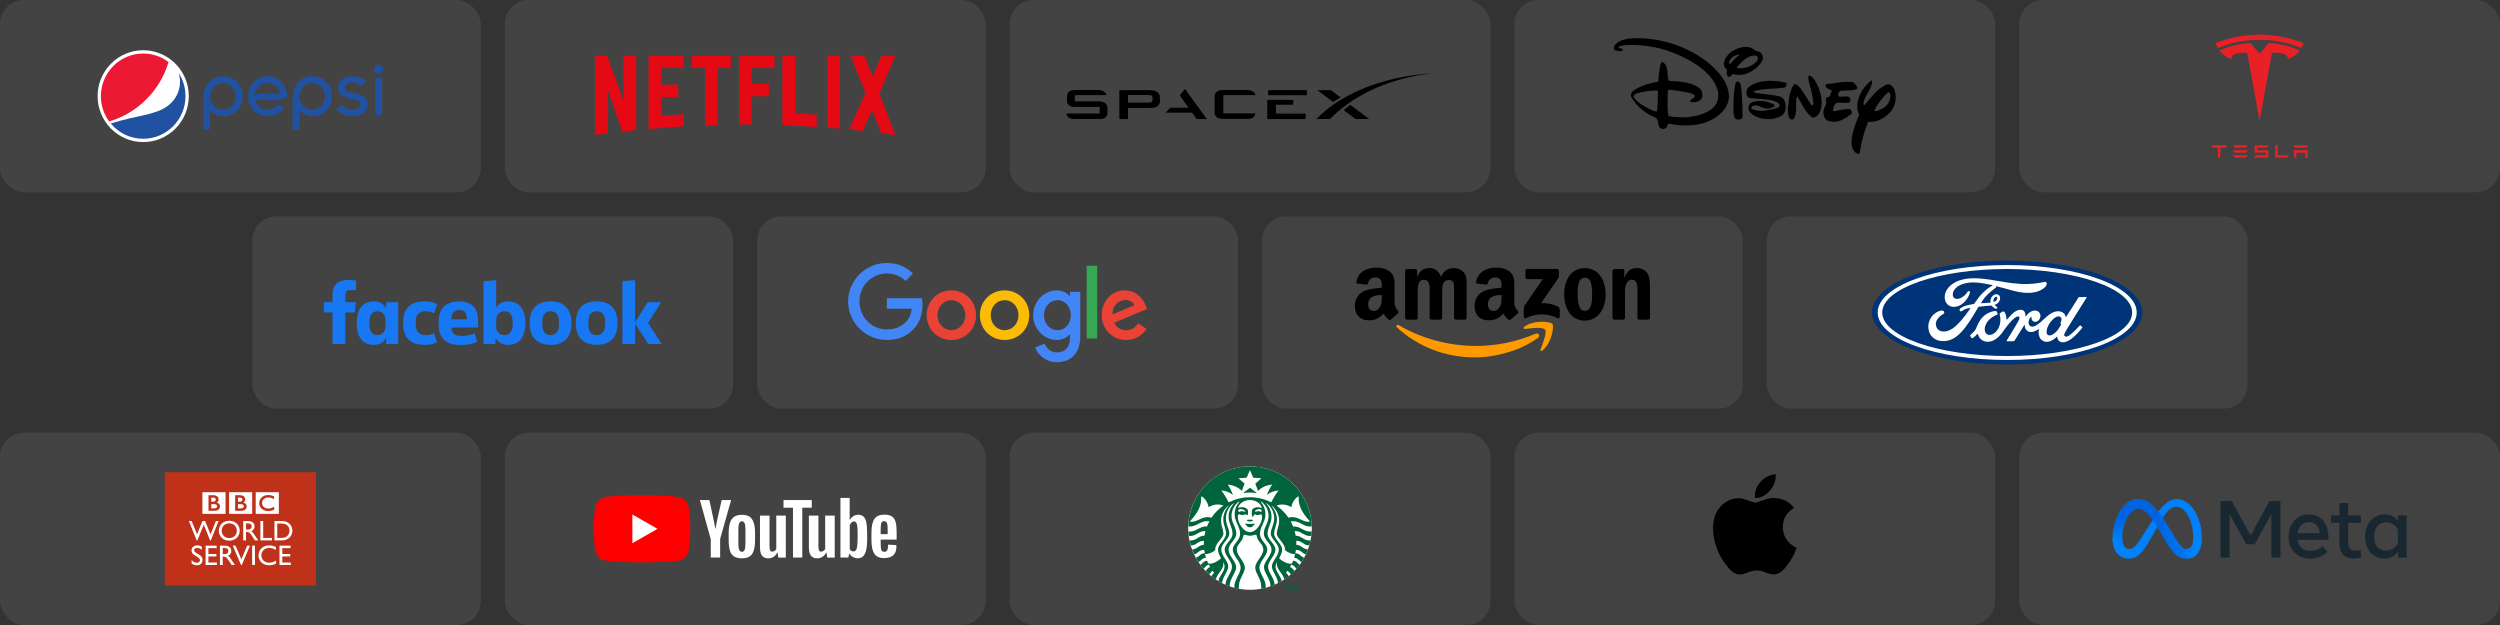 <svg width="1664" height="416" viewBox="0 0 1664 416" fill="none" xmlns="http://www.w3.org/2000/svg">
<rect x="0" y="0" width="1664" height="416" fill="#333333" stroke="none"/>
<rect width="320" height="128" rx="16" fill="white" fill-opacity="0.08"/>
<path d="M186.577 61.93C185.911 62.147 185.002 62.331 183.872 62.474C183.334 62.544 182.735 62.58 182.034 62.58C180.857 62.58 179.581 62.486 178.346 62.388L178.304 62.387C177.159 62.3 176.077 62.218 175.038 62.218C174.296 62.218 173.616 62.262 172.964 62.346C171.024 62.589 169.494 63.203 169.494 63.203L169.51 63.044C169.886 59.124 173.156 55.777 177.112 55.248C177.483 55.203 177.856 55.181 178.229 55.18C181.957 55.18 185.572 58.027 186.646 61.809L186.673 61.907L186.577 61.93ZM191.132 63.594L191.13 63.541C191.113 63.289 191.066 62.881 191.013 62.443C190.912 61.651 190.74 60.87 190.5 60.109C188.701 54.391 183.884 50.702 178.229 50.702C177.665 50.702 177.082 50.738 176.507 50.817C169.254 51.757 164.329 58.378 165.288 65.89C166.16 72.691 171.592 77.35 178.202 77.35C178.76 77.35 179.341 77.311 179.927 77.24C183.45 76.789 186.546 75.303 188.865 72.412C188.995 72.248 189.06 72.037 189.036 71.849C189.015 71.681 188.917 71.522 188.742 71.394C188.353 71.112 186.964 70.434 186.209 70.071C185.987 69.959 185.807 69.873 185.708 69.823C185.479 69.704 185.315 69.65 185.165 69.65C184.982 69.65 184.808 69.745 184.639 69.952C183.144 71.703 181.252 72.623 179.319 72.878C178.935 72.925 178.564 72.951 178.202 72.951C174.679 72.951 171.124 70.574 170.092 67.313L170.066 67.228L170.142 67.19C170.325 67.099 171.973 66.326 174.416 66.326C174.719 66.326 175.028 66.338 175.329 66.365C176.03 66.421 176.734 66.512 177.476 66.607C178.846 66.79 180.267 66.979 181.925 66.979C182.946 66.978 183.965 66.905 184.976 66.76C189.009 65.978 190.609 64.838 190.621 64.828C191.191 64.457 191.17 64.15 191.131 63.594M254.303 52.199C254.303 51.857 254.025 51.583 253.69 51.583H250.352C250.02 51.583 249.745 51.857 249.745 52.199V76.104C249.745 76.442 250.02 76.721 250.352 76.721H253.69C254.025 76.721 254.303 76.442 254.303 76.104V52.199ZM252.024 43.057C250.365 43.057 249.011 44.421 249.011 46.095C249.011 47.765 250.365 49.127 252.024 49.127C253.687 49.127 255.036 47.765 255.036 46.095C255.036 44.421 253.687 43.057 252.024 43.057ZM207.843 55.242C212.573 55.242 216.279 59.163 216.279 64.172C216.279 69.211 212.763 73.008 208.098 73.008C205.742 73.008 203.559 72.156 201.961 70.615C200.313 69.03 199.409 66.792 199.409 64.323C199.409 59.315 203.192 55.242 207.843 55.242ZM207.695 77.358C207.906 77.367 208.124 77.376 208.337 77.376C211.766 77.376 214.952 76.042 217.321 73.638C219.722 71.188 221.04 67.828 221.04 64.172C221.04 56.619 215.268 50.702 207.897 50.702C201.899 50.702 196.836 54.68 195.287 60.599C195.024 61.604 194.752 64.166 194.752 66.722V85.479C194.752 85.821 195.024 86.1 195.364 86.1H198.674C199.016 86.1 199.293 85.818 199.293 85.474L199.291 73.659L199.464 73.829C201.09 75.42 204.106 77.188 207.695 77.358ZM148.365 55.242C153.091 55.242 156.799 59.163 156.799 64.172C156.799 69.211 153.283 73.008 148.614 73.008C146.253 73.008 144.08 72.156 142.483 70.615C140.832 69.03 139.924 66.792 139.924 64.323C139.924 59.315 143.71 55.242 148.365 55.242ZM148.218 77.358C148.429 77.367 148.647 77.376 148.855 77.376C152.288 77.376 155.476 76.042 157.84 73.638C160.242 71.188 161.564 67.828 161.564 64.172C161.564 56.619 155.787 50.702 148.415 50.702C142.419 50.702 137.351 54.68 135.806 60.599C135.538 61.604 135.27 64.166 135.27 66.722V85.479C135.27 85.821 135.545 86.1 135.876 86.1H139.196C139.537 86.1 139.814 85.818 139.814 85.474L139.808 73.659L139.976 73.829C141.603 75.42 144.618 77.188 148.218 77.358ZM224.23 73.171C227.112 75.828 230.261 77.346 234.348 77.346H234.478C241.534 77.3 244.686 73.415 244.686 69.587C244.686 64.292 239.727 62.845 238.208 62.524C237.721 62.429 237.214 62.333 236.694 62.228C235.466 61.99 234.191 61.744 233.032 61.422C232.22 61.197 229.572 60.309 229.572 58.314C229.572 56.118 231.991 54.935 234.263 54.935C236.172 54.935 237.764 55.258 239.8 56.86C239.959 56.987 240.182 57.131 240.455 57.131C240.656 57.131 240.849 57.061 241.057 56.911C241.621 56.493 242.653 55.616 243.334 54.93C243.495 54.766 243.57 54.587 243.56 54.399C243.544 54.108 243.329 53.87 243.22 53.778C240.496 51.602 237.875 50.711 234.18 50.702H234.153C228.867 50.702 224.876 54.125 224.876 58.663C224.876 62.259 227.811 64.813 233.13 65.866L236.462 66.509C238.651 66.914 239.882 68.085 239.839 69.725C239.8 71.323 237.854 72.979 234.656 72.979C232.046 72.979 229.747 71.952 227.821 70.191L227.793 70.163C227.657 70.04 227.495 69.888 227.276 69.888C227.123 69.888 226.961 69.959 226.786 70.097C226.585 70.261 224.36 72.033 224.123 72.284C224.014 72.401 223.963 72.525 223.966 72.656C223.971 72.863 224.107 73.056 224.23 73.171Z" fill="#2151A1"/>
<path d="M116.764 85.614C104.918 97.55 85.703 97.549 73.858 85.614C62.006 73.676 62.006 54.321 73.858 42.387C85.706 30.452 104.918 30.452 116.762 42.388C128.614 54.321 128.614 73.675 116.764 85.614Z" fill="white"/>
<path d="M118.925 48.576C119.509 50.476 119.805 52.453 119.806 54.441C119.806 61.026 116.591 66.816 111.703 70.445C103.203 76.751 90.813 76.76 73.707 82.19C78.87 88.406 86.629 92.363 95.305 92.363C110.855 92.363 123.461 79.665 123.461 64C123.461 58.314 121.79 53.02 118.925 48.576Z" fill="#2151A1"/>
<path d="M112.191 41.306C107.487 37.744 101.642 35.637 95.307 35.637C79.757 35.637 67.152 48.338 67.152 64C67.152 70.305 69.194 76.128 72.648 80.837C91.584 75.282 106.536 60.318 112.191 41.306Z" fill="#EB1933"/>
<rect x="336" width="320" height="128" rx="16" fill="white" fill-opacity="0.08"/>
<g clip-path="url(#clip0_2220_3009)">
<path d="M585.293 62.231L595.992 89.949C592.839 89.508 589.688 88.956 586.479 88.459L580.452 73.144L574.259 87.195C571.219 86.698 568.234 86.532 565.194 86.146L576.061 61.902L566.205 37.053H575.327L580.844 50.936L586.758 37.053L595.99 37.053L585.293 62.231ZM559.001 37.053H550.724V85.1C553.427 85.266 556.241 85.375 559.001 85.705V37.053ZM543.572 84.549C536.028 84.053 528.482 83.614 520.769 83.446V37.053H529.214V75.623C534.057 75.732 538.899 76.117 543.572 76.337V84.549ZM511.758 55.843V64.107H500.216V82.896H491.884V37.053H515.533V45.317H500.218V55.843H511.76L511.758 55.843ZM477.693 45.317V83.337C474.877 83.337 472.007 83.337 469.246 83.446V45.317H460.519V37.053H486.475V45.317H477.693ZM451.398 64.546C447.683 64.546 443.29 64.546 440.137 64.714V77C445.092 76.669 450.046 76.284 455.057 76.118V84.053L431.692 85.873V37.053H455.056V45.317H440.136V56.448C443.403 56.448 448.414 56.282 451.398 56.282V64.548L451.398 64.546ZM404.605 59.918V88.791C401.567 89.122 398.863 89.508 395.992 89.949V37.053H404.045L415.023 67.084V37.053H423.47V86.532C420.486 87.029 417.445 87.195 414.236 87.634L404.605 59.918Z" fill="#E50914"/>
</g>
<rect x="672" width="320" height="128" rx="16" fill="white" fill-opacity="0.08"/>
<path d="M731.81 67.454H715.435V63.309H736.551C735.997 61.551 734.211 59.918 731.072 59.918H715.743C712.234 59.918 710.202 61.237 710.202 64.126V67.203C710.202 69.715 712.296 71.16 715.374 71.16H731.934V75.556H709.648C710.202 77.943 711.988 79.199 715.189 79.199H731.872C735.381 79.199 737.105 77.817 737.105 74.865V71.788C737.105 69.087 735.073 67.643 731.81 67.454ZM765.238 59.98H745.046V79.262H750.771V71.851H765.669C769.794 71.851 772.071 70.406 772.071 67.015V64.879C772.01 61.739 769.424 59.98 765.238 59.98ZM767.085 66.135C767.085 67.517 766.839 68.271 764.622 68.271H750.771L750.833 63.246H764.376C766.839 63.246 767.146 64 767.146 65.319V66.135H767.085ZM791.094 71.725H778.905L775.888 74.991H793.495L796.511 79.262H803.283L788.693 59.164L785.245 63.498L791.094 71.725ZM814.241 63.309H835.664C835.11 61.048 832.955 59.918 829.877 59.918H813.871C811.101 59.918 808.454 61.048 808.454 64.126V74.928C808.454 78.006 811.101 79.136 813.871 79.136H830.062C833.755 79.136 835.048 78.068 835.664 75.493H814.241V63.309ZM860.781 69.715V66.45L843.482 66.45V79.262H869.03V75.619H849.269V69.715L860.781 69.715ZM844.098 59.98H869.892V63.372H844.098V59.98ZM885.774 59.98H876.787L887.375 67.894C888.914 66.826 890.699 65.696 892.3 64.754L885.774 59.98ZM898.825 69.841C897.286 70.909 895.747 72.102 894.27 73.232L902.273 79.199H911.322L898.825 69.841Z" fill="black"/>
<path d="M954.35 48.738C905.102 51.627 882.324 73.107 877.215 78.194L876.168 79.199H885.279C909.903 54.014 945.301 49.555 954.35 48.738Z" fill="black"/>
<rect x="1008" width="320" height="128" rx="16" fill="#F9F9F9" fill-opacity="0.08"/>
<g clip-path="url(#clip1_2220_3009)">
<path d="M1168.58 33.812C1169.86 33.872 1171.08 34.356 1172.04 35.187C1173.36 36.425 1173.7 38.488 1173.08 40.139C1170.66 45.09 1164.9 48.396 1160.97 49.49C1158.62 50.04 1155.64 50.04 1153.5 49.215C1152.46 49.834 1151.58 51.833 1150.31 51.002C1148.48 49.578 1150.07 47.348 1149.01 45.766C1148.79 45.44 1148.24 45.416 1147.96 44.883C1146.51 41.72 1148.31 38.694 1150.31 36.288C1153.66 32.58 1163.25 28.448 1168.58 33.812ZM1157.44 36.287C1155.57 36.631 1153.46 37.439 1152.32 38.763C1151.18 40.086 1150.45 41.376 1151.14 42.751C1153.57 40.964 1154.74 38.488 1157.44 36.976C1157.44 36.7 1157.85 36.493 1157.44 36.287ZM1168.72 36.976C1163.95 36.562 1160.35 40.139 1156.96 43.576C1156.75 44.126 1155.5 44.745 1156.47 45.364C1161.04 45.776 1165.4 44.471 1168.72 41.444C1169.69 40.55 1170.38 39.382 1169.9 38.143C1169.69 37.663 1169.2 37.182 1168.72 36.976ZM1210.1 57.467C1212.32 62.831 1214.19 71.287 1210.1 76.445C1209 77.683 1207.06 78.823 1205.81 77.889C1201.24 74.245 1199.31 69.019 1196.47 64.342C1196.06 64.136 1196.06 64.687 1195.85 64.893C1194.81 69.637 1196.75 75.826 1193.5 79.539C1192.25 79.745 1191.09 79.108 1190.66 77.889C1189.07 73.007 1190.73 67.918 1191.14 63.036C1192.11 60.56 1192.53 57.673 1194.67 55.816C1198.13 57.191 1199.79 61.042 1201.8 63.862C1203.25 65.993 1204.43 68.4 1206.09 70.325C1207.54 69.706 1206.83 67.819 1206.78 66.68C1206.22 62.211 1204.98 58.085 1203.8 53.822C1203.74 52.722 1203.11 50.865 1204.29 50.178C1207.41 51.553 1208.72 54.785 1210.1 57.467ZM1189.2 55.816C1189.2 56.848 1188.37 58.137 1187.68 58.291C1181.04 59.323 1173.63 58.704 1167.4 60.766C1167.2 61.523 1168.1 61.66 1168.58 61.866C1173.91 62.691 1179.51 62.897 1184.71 64.204C1187.45 64.897 1188.44 68.125 1188.65 70.806C1188.78 72.92 1187.96 75.482 1185.88 76.926C1180.76 80.158 1172.94 80.02 1167.75 77.065C1165.77 75.959 1163.88 74.177 1163.74 71.977C1163.75 70.229 1164.5 68.853 1165.75 68.195C1170.73 66.2 1176.89 67.302 1181.18 69.845C1181.45 71.221 1179.95 71.146 1179.24 71.633C1174.46 74.384 1170.86 68.54 1166.44 70.669C1165.81 71.082 1165.36 72.233 1166.09 72.595C1171.56 75.002 1177.65 73.283 1183.04 71.77C1183.67 71.564 1184.43 70.945 1184.5 70.327C1184.29 68.126 1181.8 67.646 1180.21 67.027C1175.5 65.858 1170.31 65.858 1165.26 65.377C1164.29 65.171 1163.06 64.5 1162.77 63.727C1162.21 62.077 1162.21 59.808 1163.46 58.433C1169.9 52.794 1179.65 53.276 1187.82 54.788C1188.37 54.991 1188.99 55.197 1189.2 55.816ZM1158.96 58.429C1159.59 65.029 1159.93 71.151 1159.79 78.095C1159.65 78.988 1158.62 79.195 1157.93 79.539C1156.82 79.745 1155.39 79.511 1154.95 78.92C1153.36 76.374 1153.91 72.938 1153.77 69.844C1153.98 64.963 1153.91 59.667 1155.3 55.128C1155.56 54.469 1156.33 53.891 1156.96 54.302C1158.62 55.128 1158.89 56.779 1158.96 58.429ZM1235.85 57.467C1236.18 58.023 1236.53 58.881 1235.85 59.254C1232.73 60.629 1228.51 60.01 1224.91 60.423C1223.95 61.248 1223.18 62.622 1223.53 63.861C1223.88 64.067 1224.19 64.381 1224.57 64.341C1226.78 64.48 1230.1 63.31 1231.56 65.372C1231.91 65.986 1231.51 68.277 1230.52 68.329C1227.82 68.675 1223.38 67.992 1222.08 68.675C1220.42 69.775 1220.55 71.906 1219.93 73.626C1221.11 74.383 1222.34 73.609 1223.74 73.419C1226.3 73.007 1229.14 72.251 1231.69 72.801C1232.18 73.694 1232.87 74.658 1232.39 75.758C1228.02 79.196 1222.4 82.72 1216.4 80.227C1214.15 79.225 1213.15 75.826 1213.91 72.94C1214.39 70.877 1216.54 68.883 1215.23 66.682C1215.02 65.719 1215.57 64.895 1216.4 64.689C1218.69 64.689 1218.2 61.869 1219.38 60.562C1218.06 59.118 1214.74 59.187 1215.09 56.299C1216.68 55.474 1218.62 55.749 1220.42 55.474C1224.5 54.648 1229.07 54.167 1233.22 54.648C1234.05 54.813 1235.16 56.435 1235.85 57.467ZM1137.03 41.789C1143.41 46.975 1151.7 55.817 1150.66 65.993C1149.41 74.039 1140.83 80.09 1133.57 82.015C1126.51 84.078 1117.65 83.871 1110.45 82.222C1109.97 83.529 1109.48 85.109 1107.96 85.66C1106.99 86.004 1105.75 85.797 1104.98 85.179C1102.84 83.184 1104.57 79.333 1101.45 78.097C1095.36 75.552 1088.79 70.532 1085.68 64.344C1085.26 63.107 1085.75 61.869 1086.51 60.907C1091.28 57.125 1097.3 55.612 1103.32 54.443C1103.67 54.58 1103.53 54.099 1103.81 53.962C1104.15 49.836 1104.29 45.64 1105.61 41.927C1105.91 41.406 1106.64 41.24 1107.13 41.584C1110.94 44.471 1109.14 49.905 1110.8 53.823C1118.06 54.167 1125.33 54.511 1131.07 58.568C1133.01 60.15 1133.48 63.169 1132.87 64.895C1132.26 66.618 1130.24 67.852 1128.37 67.987C1127.13 67.987 1124.78 68.108 1124.91 67.163C1125.05 66.218 1129.15 64.671 1127.89 63.381C1126.08 61.526 1117.04 60.424 1111.43 59.736C1110.74 59.599 1110.1 59.805 1110.1 60.561C1109.97 65.787 1109.55 71.562 1110.45 76.584C1110.52 76.928 1110.93 77.341 1111.28 77.407C1121.18 78.99 1131.63 78.095 1139.38 72.457C1142.98 69.571 1144.15 65.511 1143.53 61.042C1140.42 48.596 1127.34 41.1 1116.61 36.287C1106.16 31.749 1094.6 29.411 1082.22 30.03C1080.24 30.174 1077.12 30.85 1077.1 31.544C1077.07 32.237 1080.64 32.019 1080.21 33.331C1079.78 34.642 1076.16 33.864 1075.09 33.537C1074.02 33.211 1074.12 31.68 1074.4 30.718C1077.1 25.973 1084.63 25.59 1088.03 25.424C1106.85 24.941 1125.05 32.064 1137.03 41.789ZM1103.12 60.217C1098.34 60.286 1093.29 60.767 1088.86 62.417C1087.96 62.761 1086.85 63.723 1087.54 64.893C1089.34 67.299 1091.92 69.275 1094.33 70.668C1096.74 72.06 1099.93 73.832 1102.84 74.245C1103.53 69.775 1103.53 65.374 1103.46 60.767C1103.18 60.63 1103.46 60.355 1103.12 60.217ZM1246.16 53.959C1245.95 59.941 1240.34 63.656 1240.34 69.637C1240.55 69.844 1240.69 70.119 1240.97 69.983C1245.47 65.1 1249.89 58.155 1256.47 56.093C1258.2 55.955 1259.77 57.451 1260.41 58.568C1262.7 63.107 1262.15 69.502 1258.96 73.627C1255.68 77.677 1249.96 81.741 1243.46 81.053C1240.76 87.654 1238.89 94.6 1237.85 101.82C1237.3 103.264 1235.99 101.957 1235.16 101.682C1229.55 97.282 1234.15 85.632 1234.53 84.145C1234.91 82.663 1236.41 79.166 1237.51 76.238C1234.88 71.563 1236.54 65.923 1238.69 61.591C1240.35 58.703 1242.63 55.815 1245.33 53.615C1245.67 53.616 1245.95 53.685 1246.16 53.959ZM1257.3 61.386C1256.47 61.248 1256.12 62.349 1255.43 62.556C1252.25 66.131 1249.07 69.707 1247.47 73.97C1249.62 74.245 1251.42 72.87 1253.29 72.114C1256.47 70.12 1258.48 66.821 1258.27 63.038C1258.13 62.417 1257.58 61.936 1257.3 61.386Z" fill="black"/>
</g>
<rect x="1344" width="320" height="128" rx="16" fill="#F9F9F9" fill-opacity="0.08"/>
<path d="M1526.83 99.963V104.943H1528.45V101.627H1534.36V104.943H1535.99V99.972L1526.83 99.963ZM1528.27 98.353H1534.52C1535.38 98.183 1536.03 97.431 1536.21 96.703H1526.58C1526.76 97.431 1527.41 98.183 1528.27 98.353ZM1521.91 104.946C1522.73 104.605 1523.17 104.014 1523.34 103.323H1516.05L1516.05 96.707L1514.42 96.711V104.946H1521.91ZM1502.28 98.331H1508.05C1508.91 98.082 1509.65 97.431 1509.82 96.709H1500.66V101.575H1508.16V103.283L1502.28 103.287C1501.35 103.54 1500.57 104.149 1500.18 104.952L1500.66 104.944H1509.77V99.957H1502.28V98.331ZM1488.04 98.346H1494.28C1495.15 98.176 1495.79 97.424 1495.98 96.695H1486.34C1486.52 97.424 1487.18 98.176 1488.04 98.346ZM1488.04 101.601H1494.28C1495.15 101.432 1495.79 100.68 1495.98 99.951H1486.34C1486.52 100.68 1487.18 101.432 1488.04 101.601ZM1488.04 104.945H1494.28C1495.15 104.775 1495.79 104.023 1495.98 103.294H1486.34C1486.52 104.023 1487.18 104.775 1488.04 104.945ZM1471.79 96.715C1471.98 97.435 1472.61 98.171 1473.48 98.355H1476.11L1476.25 98.407V104.927H1477.89V98.407L1478.04 98.355H1480.67C1481.55 98.132 1482.17 97.435 1482.35 96.715V96.699H1471.79V96.715Z" fill="#E82127"/>
<path d="M1504 80.425L1512.2 35.087C1520.02 35.087 1522.48 35.929 1522.84 39.369C1522.84 39.369 1528.08 37.447 1530.73 33.543C1520.41 28.842 1510.04 28.63 1510.04 28.63L1503.99 35.875L1504 35.874L1497.95 28.629C1497.95 28.629 1487.58 28.841 1477.26 33.542C1479.9 37.446 1485.15 39.368 1485.15 39.368C1485.51 35.928 1487.97 35.086 1495.73 35.08L1504 80.425Z" fill="#E82127"/>
<path d="M1504 26.537C1512.34 26.474 1521.89 27.806 1531.66 31.994C1532.97 29.682 1533.31 28.661 1533.31 28.661C1522.62 24.505 1512.61 23.083 1504 23.047C1495.38 23.083 1485.37 24.505 1474.69 28.661C1474.69 28.661 1475.16 29.919 1476.33 31.994C1486.1 27.806 1495.65 26.474 1504 26.537H1504Z" fill="#E82127"/>
<rect x="168" y="144" width="320" height="128" rx="16" fill="white" fill-opacity="0.08"/>
<path d="M229.819 228.987H221.346V207.967H215.574V201.123H221.346V196.253C221.346 190.482 223.898 186.344 232.348 186.344C234.135 186.344 236.941 186.702 236.941 186.702V193.057H233.994C230.991 193.057 229.819 193.966 229.819 196.479V201.123H236.829L236.204 207.967H229.819L229.819 228.987ZM249.259 200.576C249.136 200.576 249.009 200.581 248.883 200.584C241.027 200.584 237.432 206.465 237.432 214.814C237.432 225.331 242.095 229.54 248.945 229.54C252.863 229.54 255.438 227.898 257.003 224.835V228.99H265.062V201.126H257.003V205.411C255.725 202.654 253.079 200.609 249.259 200.576ZM251.308 207.16C254.608 207.16 256.589 209.451 256.589 213.347L256.596 217.326C256.596 219.952 254.96 223.025 251.308 223.025C245.694 223.025 245.844 216.991 245.844 214.982C245.844 208.222 248.835 207.16 251.308 207.16ZM268.316 215.059C268.316 211.673 268.154 200.594 282.657 200.594C288.48 200.594 290.911 202.437 290.911 202.437L288.957 208.468C288.957 208.468 286.529 207.137 283.365 207.137C279.313 207.137 276.727 209.475 276.727 213.589L276.732 216.538C276.732 220.49 279.227 223.129 283.373 223.129C286.256 223.129 288.912 221.785 288.912 221.785L290.861 227.691C290.861 227.691 288.638 229.545 282.698 229.545C268.888 229.545 268.317 219.605 268.317 215.059H268.316ZM338.162 200.584C346.018 200.584 349.669 206.465 349.669 214.814C349.669 225.331 345.007 229.54 338.157 229.54C334.238 229.54 331.341 227.899 329.776 224.835V228.99L321.819 228.987V187.191L330.267 186.458V205.034C331.487 201.784 335.494 200.584 338.162 200.584ZM335.793 207.16C332.493 207.16 330.267 209.451 330.267 213.347L330.26 217.326C330.255 219.952 331.801 223.025 335.793 223.025C341.408 223.025 341.258 216.991 341.258 214.982C341.258 208.222 338.267 207.16 335.793 207.16ZM305.57 200.607C296.659 200.607 291.954 205.442 291.954 214.034V215.631C291.954 226.783 298.561 229.655 306.437 229.655C314.092 229.655 317.558 227.524 317.558 227.524L315.977 221.849C315.977 221.849 311.901 223.575 307.45 223.575C302.836 223.575 300.852 222.404 300.343 217.991H318.233V213.439C318.233 204.118 312.953 200.607 305.569 200.607L305.57 200.607ZM305.784 206.289C308.869 206.289 310.868 208.172 310.758 212.537H300.359C300.539 207.943 302.694 206.289 305.784 206.289ZM366.516 200.569C357.365 200.569 352.547 205.701 352.547 214.898C352.547 227.516 360.852 229.548 366.531 229.548C374.845 229.548 380.376 225.093 380.376 215.012C380.376 204.52 374.157 200.569 366.516 200.569ZM366.401 207.183C370.424 207.183 372.019 210.18 372.019 213.592V216.525C372.019 220.657 369.788 223.048 366.385 223.048C363.203 223.048 360.967 220.812 360.967 216.525V213.592C360.967 209.019 363.628 207.183 366.401 207.183ZM397.207 200.569C388.057 200.569 383.239 205.701 383.239 214.898C383.239 227.516 391.543 229.548 397.223 229.548C405.537 229.548 411.068 225.093 411.068 215.012C411.068 204.52 404.849 200.569 397.207 200.569ZM397.092 207.183C401.116 207.183 402.71 210.18 402.71 213.592V216.525C402.71 220.657 400.479 223.048 397.077 223.048C393.895 223.048 391.659 220.812 391.659 216.525V213.592C391.659 209.019 394.32 207.183 397.092 207.183ZM414.261 228.987V187.191L422.734 186.458V214.472L431.14 201.123H440.089L431.319 214.949L440.426 228.987H431.453L422.734 215.356V228.987H414.261Z" fill="#1877F2"/>
<rect x="504" y="144" width="320" height="128" rx="16" fill="white" fill-opacity="0.08"/>
<g clip-path="url(#clip2_2220_3009)">
<path d="M649.658 209.783C649.658 219.287 642.285 226.289 633.237 226.289C624.189 226.289 616.816 219.287 616.816 209.783C616.816 200.213 624.189 193.277 633.237 193.277C642.285 193.277 649.658 200.213 649.658 209.783ZM642.47 209.783C642.47 203.845 638.197 199.782 633.237 199.782C628.278 199.782 624.005 203.845 624.005 209.783C624.005 215.662 628.278 219.785 633.237 219.785C638.197 219.785 642.47 215.655 642.47 209.783Z" fill="#EA4335"/>
<path d="M685.08 209.783C685.08 219.287 677.707 226.289 668.659 226.289C659.611 226.289 652.238 219.287 652.238 209.783C652.238 200.221 659.611 193.277 668.659 193.277C677.707 193.277 685.08 200.213 685.08 209.783ZM677.891 209.783C677.891 203.845 673.618 199.782 668.659 199.782C663.7 199.782 659.426 203.845 659.426 209.783C659.426 215.662 663.7 219.785 668.659 219.785C673.618 219.785 677.891 215.655 677.891 209.783Z" fill="#FBBC05"/>
<path d="M719.029 194.275V223.908C719.029 236.098 711.899 241.076 703.471 241.076C695.538 241.076 690.763 235.726 688.962 231.35L695.22 228.723C696.335 231.409 699.065 234.58 703.464 234.58C708.859 234.58 712.202 231.223 712.202 224.905V222.531H711.951C710.342 224.533 707.243 226.282 703.331 226.282C695.147 226.282 687.648 219.093 687.648 209.843C687.648 200.526 695.147 193.277 703.331 193.277C707.235 193.277 710.335 195.026 711.951 196.969H712.202V194.282H719.029V194.275ZM712.711 209.843C712.711 204.031 708.866 199.782 703.973 199.782C699.014 199.782 694.859 204.031 694.859 209.843C694.859 215.595 699.014 219.785 703.973 219.785C708.866 219.785 712.711 215.595 712.711 209.843Z" fill="#4285F4"/>
<path d="M730.288 176.906V225.278H723.277V176.906H730.288Z" fill="#34A853"/>
<path d="M757.603 215.216L763.183 218.966C761.382 221.653 757.043 226.282 749.544 226.282C740.245 226.282 733.301 219.033 733.301 209.776C733.301 199.96 740.304 193.27 748.74 193.27C757.234 193.27 761.389 200.086 762.747 203.77L763.493 205.645L741.611 214.784C743.286 218.096 745.891 219.785 749.544 219.785C753.205 219.785 755.744 217.969 757.603 215.216ZM740.43 209.277L755.057 203.152C754.253 201.091 751.832 199.655 748.983 199.655C745.33 199.655 740.245 202.907 740.43 209.277Z" fill="#EA4335"/>
<path d="M590.275 205.488V198.486H613.677C613.906 199.706 614.024 201.15 614.024 202.713C614.024 207.967 612.6 214.463 608.009 219.092C603.544 223.78 597.839 226.281 590.282 226.281C576.275 226.281 564.496 214.776 564.496 200.651C564.496 186.527 576.275 175.021 590.282 175.021C598.031 175.021 603.552 178.088 607.699 182.084L602.799 187.025C599.825 184.212 595.795 182.024 590.275 182.024C580.046 182.024 572.046 190.337 572.046 200.651C572.046 210.966 580.046 219.278 590.275 219.278C596.909 219.278 600.688 216.592 603.109 214.151C605.072 212.171 606.363 209.343 606.873 205.481L590.275 205.488Z" fill="#4285F4"/>
</g>
<rect x="840" y="144" width="320" height="128" rx="16" fill="#F9F9F9" fill-opacity="0.08"/>
<path fill-rule="evenodd" clip-rule="evenodd" d="M1023.65 224.85C1012.23 233.342 995.687 237.872 981.441 237.872C961.466 237.872 943.483 230.416 929.879 218.016C928.81 217.04 929.768 215.711 931.05 216.471C945.732 225.092 963.886 230.278 982.638 230.278C995.285 230.278 1009.2 227.637 1021.99 222.158C1023.92 221.329 1025.54 223.435 1023.65 224.85Z" fill="#FF9900"/>
<path fill-rule="evenodd" clip-rule="evenodd" d="M1028.39 219.368C1026.93 217.487 1018.74 218.479 1015.07 218.919C1013.95 219.058 1013.77 218.074 1014.78 217.366C1021.31 212.732 1032.01 214.07 1033.26 215.623C1034.51 217.185 1032.94 228.015 1026.81 233.184C1025.87 233.978 1024.97 233.555 1025.39 232.502C1026.76 229.033 1029.85 221.258 1028.39 219.368Z" fill="#FF9900"/>
<path fill-rule="evenodd" clip-rule="evenodd" d="M1015.33 184.653V180.148C1015.33 179.466 1015.84 179.009 1016.46 179.009H1036.44C1037.08 179.009 1037.6 179.475 1037.6 180.148V184.005C1037.59 184.653 1037.05 185.498 1036.09 186.836L1025.74 201.756C1029.58 201.662 1033.64 202.24 1037.13 204.224C1037.92 204.673 1038.13 205.329 1038.19 205.976V210.783C1038.19 211.439 1037.48 212.207 1036.72 211.81C1030.57 208.556 1022.41 208.203 1015.61 211.844C1014.92 212.224 1014.19 211.465 1014.19 210.809V206.244C1014.19 205.51 1014.2 204.259 1014.93 203.146L1026.92 185.783H1016.48C1015.84 185.783 1015.33 185.326 1015.33 184.653ZM942.432 212.759H936.353C935.771 212.716 935.309 212.276 935.267 211.715V180.226C935.267 179.596 935.788 179.095 936.438 179.095H942.107C942.697 179.121 943.168 179.579 943.21 180.148V184.265H943.322C944.801 180.286 947.58 178.431 951.325 178.431C955.13 178.431 957.508 180.286 959.218 184.265C960.688 180.286 964.032 178.431 967.615 178.431C970.163 178.431 972.95 179.493 974.652 181.874C976.576 184.523 976.183 188.372 976.183 191.746L976.174 211.62C976.174 212.25 975.652 212.759 975.003 212.759H968.931C968.324 212.716 967.837 212.224 967.837 211.62V194.931C967.837 193.602 967.957 190.288 967.666 189.028C967.213 186.914 965.853 186.318 964.092 186.318C962.621 186.318 961.082 187.311 960.457 188.899C959.833 190.486 959.893 193.144 959.893 194.931V211.62C959.893 212.25 959.372 212.759 958.722 212.759H952.651C952.035 212.716 951.556 212.224 951.556 211.62L951.548 194.931C951.548 191.418 952.12 186.249 947.802 186.249C943.433 186.249 943.604 191.289 943.604 194.931V211.62C943.604 212.25 943.082 212.759 942.432 212.759ZM1054.8 178.431C1063.82 178.431 1068.7 186.249 1068.7 196.19C1068.7 205.795 1063.31 213.415 1054.8 213.415C1045.94 213.415 1041.12 205.597 1041.12 195.854C1041.12 186.051 1046 178.431 1054.8 178.431ZM1054.85 184.86C1050.37 184.86 1050.09 191.021 1050.09 194.861C1050.09 198.71 1050.03 206.925 1054.8 206.925C1059.51 206.925 1059.73 200.298 1059.73 196.259C1059.73 193.602 1059.62 190.426 1058.83 187.906C1058.14 185.714 1056.78 184.86 1054.85 184.86ZM1080.4 212.759H1074.35C1073.74 212.716 1073.25 212.224 1073.25 211.62L1073.24 180.122C1073.3 179.544 1073.8 179.095 1074.42 179.095H1080.05C1080.58 179.121 1081.02 179.484 1081.14 179.976V184.791H1081.25C1082.95 180.485 1085.33 178.431 1089.53 178.431C1092.26 178.431 1094.92 179.423 1096.63 182.142C1098.22 184.661 1098.22 188.899 1098.22 191.945V211.766C1098.15 212.319 1097.65 212.759 1097.05 212.759H1090.95C1090.4 212.716 1089.94 212.302 1089.88 211.766V194.663C1089.88 191.22 1090.27 186.18 1086.07 186.18C1084.59 186.18 1083.23 187.181 1082.56 188.7C1081.7 190.624 1081.59 192.54 1081.59 194.663V211.62C1081.58 212.25 1081.05 212.759 1080.4 212.759ZM999.398 197.718C999.398 200.108 999.458 202.102 998.261 204.224C997.295 205.95 995.756 207.012 994.054 207.012C991.72 207.012 990.351 205.217 990.351 202.568C990.351 197.338 994.995 196.389 999.398 196.389V197.718ZM1005.53 212.673C1005.13 213.035 1004.55 213.061 1004.09 212.819C1002.07 211.128 1001.71 210.343 1000.6 208.729C997.269 212.164 994.901 213.19 990.582 213.19C985.46 213.19 981.484 210.006 981.484 203.629C981.484 198.65 984.152 195.258 987.966 193.602C991.267 192.134 995.875 191.876 999.399 191.47V190.676C999.399 189.218 999.51 187.492 998.654 186.232C997.919 185.102 996.499 184.635 995.243 184.635C992.925 184.635 990.865 185.835 990.36 188.32C990.257 188.873 989.855 189.416 989.3 189.442L983.408 188.804C982.912 188.691 982.356 188.286 982.502 187.518C983.853 180.304 990.317 178.129 996.098 178.129C999.057 178.129 1002.92 178.923 1005.26 181.184C1008.21 183.971 1007.93 187.69 1007.93 191.738V201.299C1007.93 204.173 1009.11 205.432 1010.22 206.986C1010.61 207.538 1010.69 208.203 1010.2 208.617C1008.96 209.661 1006.75 211.603 1005.54 212.69L1005.53 212.673M919.695 197.718C919.695 200.108 919.755 202.102 918.558 204.224C917.592 205.95 916.061 207.012 914.351 207.012C912.017 207.012 910.657 205.217 910.657 202.568C910.657 197.338 915.3 196.389 919.695 196.389V197.718ZM925.826 212.673C925.425 213.035 924.843 213.061 924.39 212.819C922.372 211.128 922.013 210.343 920.901 208.729C917.566 212.164 915.206 213.19 910.879 213.19C905.766 213.19 901.781 210.006 901.781 203.629C901.781 198.65 904.458 195.258 908.263 193.602C911.564 192.134 916.172 191.876 919.695 191.47V190.676C919.695 189.218 919.807 187.492 918.96 186.232C918.216 185.102 916.797 184.635 915.548 184.635C913.231 184.635 911.162 185.835 910.657 188.32C910.554 188.873 910.153 189.416 909.605 189.442L903.705 188.804C903.209 188.691 902.662 188.286 902.799 187.518C904.158 180.304 910.614 178.129 916.395 178.129C919.353 178.129 923.218 178.923 925.553 181.184C928.511 183.971 928.229 187.69 928.229 191.738V201.299C928.229 204.173 929.409 205.432 930.521 206.986C930.914 207.538 931 208.203 930.504 208.617C929.264 209.661 927.058 211.603 925.844 212.69L925.826 212.673Z" fill="black"/>
<rect x="1176" y="144" width="320" height="128" rx="16" fill="#F9F9F9" fill-opacity="0.08"/>
<path d="M1336 173.387C1286.07 173.387 1246.04 188.744 1246.04 207.999C1246.04 227.137 1286.4 242.613 1336 242.613C1385.61 242.613 1425.96 227.085 1425.96 207.999C1425.96 188.913 1385.61 173.387 1336 173.387Z" fill="#003478"/>
<path d="M1371.44 215.332C1371.46 215.491 1371.66 215.643 1371.86 215.714C1371.93 215.739 1371.97 215.789 1371.89 215.957C1371.33 217.189 1370.82 217.899 1370.11 218.97C1369.47 219.959 1368.74 220.731 1367.86 221.473C1366.53 222.601 1364.69 223.829 1363.16 223.004C1362.48 222.643 1362.19 221.67 1362.2 220.882C1362.23 218.667 1363.19 216.392 1364.97 214.157C1367.13 211.426 1369.52 210.009 1371.09 210.784C1372.71 211.578 1372.19 213.506 1371.47 215.019C1371.41 215.137 1371.41 215.236 1371.44 215.332ZM1388.85 198.071C1388.97 197.859 1388.85 197.705 1388.58 197.705C1387.23 197.705 1385.45 197.708 1384.04 197.708C1383.7 197.708 1383.53 197.749 1383.37 198.072C1382.85 199.096 1376.49 208.866 1375.31 210.764C1375.11 211.053 1374.87 211.012 1374.84 210.681C1374.72 209.554 1373.77 208.259 1372.28 207.639C1371.14 207.165 1370.03 207.079 1368.87 207.237C1366.78 207.525 1364.92 208.656 1363.28 209.932C1360.81 211.856 1358.69 214.35 1355.94 216.193C1354.44 217.196 1352.38 218.071 1351.01 216.765C1349.77 215.582 1349.91 212.954 1351.81 210.921C1352.01 210.708 1352.25 210.888 1352.21 211.077C1352.03 211.996 1352.25 212.91 1352.93 213.551C1353.76 214.315 1354.95 214.401 1355.97 213.892C1357.17 213.281 1357.88 212.103 1358.08 210.766C1358.4 208.692 1356.84 206.863 1354.9 206.716C1353.31 206.602 1351.8 207.167 1350.32 208.418C1349.58 209.049 1349.16 209.515 1348.52 210.45C1348.36 210.681 1348.12 210.704 1348.13 210.363C1348.2 207.708 1347.13 206.214 1344.99 206.165C1343.33 206.124 1341.56 207.049 1340.17 208.18C1338.66 209.43 1337.33 211.085 1335.91 212.641C1335.73 212.832 1335.58 212.823 1335.53 212.452C1335.49 210.692 1335.05 208.988 1334.26 207.778C1333.98 207.357 1333.39 207.149 1332.89 207.433C1332.66 207.561 1331.87 207.938 1331.28 208.418C1331 208.661 1330.88 209.014 1331.01 209.466C1331.78 212.094 1331.61 215.083 1330.57 217.608C1329.62 219.92 1327.76 222.005 1325.58 222.711C1324.14 223.178 1322.65 222.949 1321.73 221.643C1320.46 219.84 1320.97 216.704 1322.86 214.1C1324.53 211.807 1326.95 210.351 1329.35 209.413C1329.64 209.301 1329.7 209.114 1329.62 208.867C1329.49 208.461 1329.28 207.908 1329.19 207.655C1328.97 207.052 1328.35 206.954 1327.6 207.039C1325.85 207.247 1324.27 207.863 1322.71 208.719C1318.63 210.963 1316.58 215.305 1315.68 217.628C1315.25 218.744 1314.88 219.44 1314.4 220.057C1313.76 220.887 1312.95 221.643 1311.47 222.974C1311.34 223.097 1311.24 223.351 1311.35 223.588C1311.5 223.908 1312.27 225.022 1312.49 225.121C1312.73 225.242 1313.01 225.072 1313.12 224.991C1314.15 224.271 1315.39 223.132 1316 222.359C1316.21 222.094 1316.43 222.205 1316.54 222.607C1317.11 224.675 1318.58 226.363 1320.63 227.07C1324.37 228.365 1328.26 226.49 1331.19 223.226C1333.05 221.151 1333.72 219.816 1334.44 218.909C1335.65 217.371 1338.03 213.929 1340.88 211.72C1341.92 210.905 1343.15 210.283 1343.77 210.696C1344.27 211.027 1344.43 211.797 1343.63 213.288C1340.73 218.719 1336.47 225.1 1335.69 226.647C1335.54 226.916 1335.67 227.127 1335.94 227.127C1337.46 227.119 1338.96 227.123 1340.34 227.123C1340.57 227.115 1340.67 227.004 1340.79 226.838C1343.01 223.265 1345.11 219.865 1347.35 216.349C1347.47 216.142 1347.59 216.3 1347.6 216.39C1347.64 217.206 1347.84 218.322 1348.31 219.054C1349.16 220.409 1350.36 220.991 1351.69 221C1352.75 221.016 1353.29 220.847 1354.43 220.409C1355.36 220.054 1356.11 219.59 1356.69 219.169C1357.02 218.929 1357.08 219.33 1357.07 219.391C1356.56 222.227 1357.19 225.588 1359.94 226.982C1363.23 228.645 1366.84 226.307 1368.92 224.196C1369.12 223.993 1369.34 224.015 1369.36 224.453C1369.41 225.259 1369.76 226.215 1370.41 226.885C1372.15 228.678 1375.66 227.967 1379.19 225.166C1381.46 223.373 1383.83 220.839 1385.97 218.156C1386.05 218.051 1386.1 217.885 1385.95 217.715C1385.62 217.365 1385.15 216.965 1384.83 216.657C1384.68 216.528 1384.47 216.565 1384.34 216.661C1382.15 218.802 1380.17 221.244 1377.32 223.263C1376.36 223.952 1374.82 224.508 1374.13 223.551C1373.86 223.179 1373.89 222.666 1374.16 221.991C1374.99 219.862 1388.17 199.285 1388.85 198.071Z" fill="white"/>
<path d="M1326.86 200.553C1326.92 200.859 1327.03 200.918 1327.17 200.892C1327.84 200.755 1328.57 200.188 1329.01 199.532C1329.4 198.936 1329.59 198.077 1329.2 197.733C1328.84 197.423 1328.27 197.511 1327.85 197.895C1327.01 198.659 1326.75 199.744 1326.86 200.553ZM1293.28 227.049C1288.37 227.082 1284.04 223.969 1283.54 218.576C1283.26 215.588 1284.09 212.924 1285.74 210.73C1287.2 208.775 1289.67 207.151 1291.77 206.754C1292.45 206.626 1293.36 206.704 1293.74 207.17C1294.34 207.879 1294.17 208.658 1293.57 208.969C1291.97 209.806 1290.05 211.24 1289.1 213.197C1288.33 214.794 1288.17 216.719 1289.35 218.553C1291.32 221.609 1296.82 221.693 1301.94 216.819C1303.2 215.626 1304.34 214.48 1305.49 213.122C1307.74 210.48 1308.49 209.517 1311.48 205.257C1311.52 205.207 1311.53 205.143 1311.52 205.111C1311.49 205.054 1311.45 205.045 1311.36 205.037C1309.36 205.095 1307.62 205.705 1305.93 207.004C1305.44 207.369 1304.74 207.317 1304.43 206.837C1304.09 206.294 1304.33 205.586 1304.9 205.187C1307.62 203.243 1310.6 202.89 1313.64 202.364C1313.63 202.364 1313.85 202.372 1314.02 202.138C1315.27 200.495 1316.21 199.013 1317.54 197.351C1318.88 195.666 1320.61 194.118 1321.93 192.955C1323.78 191.326 1324.96 190.778 1326.17 190.106C1326.48 189.936 1326.13 189.733 1326.03 189.733C1319.31 188.438 1312.33 186.761 1305.66 189.295C1301.04 191.065 1299.01 194.824 1299.99 197.336C1300.68 199.118 1302.96 199.408 1305.1 198.334C1306.88 197.441 1308.52 196.002 1309.69 194.15C1310.34 193.121 1311.71 193.863 1310.97 195.65C1309.02 200.358 1305.29 204.092 1300.75 204.25C1296.88 204.379 1294.39 201.46 1294.39 197.86C1294.41 190.758 1302.11 186.08 1310.21 185.381C1319.96 184.554 1329.2 187.219 1338.88 188.424C1346.3 189.346 1353.41 189.365 1360.87 187.608C1361.75 187.411 1362.37 187.988 1362.31 188.902C1362.24 190.222 1361.24 191.494 1358.79 192.868C1355.99 194.44 1353.07 194.917 1350.02 194.943C1342.64 195.009 1335.77 192.054 1328.65 190.469C1328.66 190.788 1328.74 191.169 1328.48 191.37C1324.54 194.352 1320.98 197.38 1318.6 201.633C1318.52 201.732 1318.56 201.825 1318.7 201.815C1320.77 201.702 1322.63 201.647 1324.57 201.489C1324.9 201.456 1324.92 201.373 1324.89 201.121C1324.72 199.655 1325.13 197.983 1326.39 196.833C1327.68 195.65 1329.29 195.515 1330.35 196.367C1331.57 197.338 1331.46 199.083 1330.8 200.392C1330.12 201.72 1329 202.431 1327.93 202.775C1327.93 202.775 1327.71 202.825 1327.74 203.035C1327.78 203.37 1329.24 204.2 1329.37 204.421C1329.49 204.632 1329.42 204.958 1329.2 205.208C1329.05 205.39 1328.81 205.56 1328.5 205.554C1328.25 205.549 1328.1 205.46 1327.78 205.282C1327.12 204.918 1326.3 204.32 1325.76 203.614C1325.57 203.375 1325.48 203.37 1325.01 203.397C1322.92 203.521 1319.66 203.844 1317.45 204.127C1316.91 204.193 1316.83 204.298 1316.72 204.489C1313.2 210.452 1309.44 216.881 1305.3 221.186C1300.87 225.802 1297.19 227.017 1293.28 227.049Z" fill="white"/>
<path d="M1336 179.047C1290.06 179.047 1252.82 192.072 1252.82 208.011C1252.82 223.95 1290.06 236.977 1336 236.977C1381.93 236.977 1419.17 223.95 1419.17 208.011C1419.17 192.072 1381.93 179.047 1336 179.047ZM1336 239.601C1288.39 239.601 1249.79 225.458 1249.79 208.011C1249.79 190.561 1288.39 176.42 1336 176.42C1383.6 176.42 1422.19 190.561 1422.19 208.011C1422.19 225.458 1383.6 239.601 1336 239.601Z" fill="white"/>
<rect y="288" width="320" height="128" rx="16" fill="white" fill-opacity="0.08"/>
<path d="M109.699 389.671H210.303V314.33H109.699V389.671Z" fill="#C0311A"/>
<mask id="mask0_2220_3009" style="mask-type:luminance" maskUnits="userSpaceOnUse" x="109" y="314" width="102" height="76">
<path d="M109.699 389.67H210.303V314.329H109.699V389.67Z" fill="white"/>
</mask>
<g mask="url(#mask0_2220_3009)">
<path d="M170.205 327.602H185.6V342.008H170.205V327.602ZM179.905 329.607C179.837 329.596 179.769 329.585 179.697 329.573L179.613 329.562C179.495 329.546 179.376 329.533 179.257 329.52C179.173 329.513 179.091 329.508 179.012 329.502C178.864 329.494 178.72 329.49 178.583 329.49C178.518 329.49 178.483 329.491 178.42 329.493C178.305 329.494 178.193 329.5 178.078 329.505C178.016 329.509 177.953 329.516 177.891 329.52C177.801 329.529 177.71 329.539 177.62 329.551L177.547 329.561L177.463 329.572L177.362 329.587C177.317 329.596 177.273 329.603 177.228 329.611C177.168 329.622 177.108 329.634 177.049 329.647C176.703 329.719 176.363 329.819 176.034 329.947C175.877 330.006 175.723 330.073 175.573 330.148C175.452 330.205 175.333 330.267 175.218 330.335C175.111 330.395 175.005 330.46 174.903 330.528C174.844 330.566 174.787 330.605 174.73 330.645C174.683 330.68 174.635 330.715 174.59 330.749C174.492 330.825 174.398 330.901 174.308 330.979C174.227 331.05 174.148 331.123 174.071 331.199C174.006 331.262 173.943 331.328 173.882 331.395C173.82 331.464 173.759 331.534 173.7 331.606C173.638 331.684 173.574 331.765 173.513 331.847C173.469 331.91 173.427 331.972 173.385 332.037C173.355 332.078 173.327 332.123 173.298 332.168C173.135 332.435 172.997 332.715 172.883 333.005C172.734 333.391 172.631 333.793 172.577 334.203C172.559 334.338 172.546 334.475 172.538 334.611C172.525 334.8 172.523 334.99 172.532 335.179C172.538 335.262 172.545 335.346 172.555 335.427L172.56 335.485C172.573 335.582 172.588 335.678 172.606 335.773C172.615 335.81 172.621 335.846 172.629 335.883C172.647 335.962 172.664 336.039 172.686 336.117C172.713 336.214 172.741 336.312 172.773 336.407C172.814 336.525 172.856 336.638 172.901 336.75C172.977 336.925 173.058 337.095 173.145 337.254C173.198 337.348 173.25 337.44 173.306 337.526C173.349 337.596 173.393 337.664 173.439 337.73C173.499 337.816 173.563 337.898 173.623 337.978C173.687 338.061 173.756 338.141 173.821 338.215C173.903 338.31 173.986 338.395 174.066 338.474L174.109 338.516C174.175 338.579 174.247 338.648 174.329 338.717C174.387 338.764 174.443 338.814 174.507 338.864C174.565 338.91 174.628 338.958 174.692 339.005C174.77 339.06 174.852 339.115 174.939 339.172C175.03 339.231 175.128 339.29 175.231 339.345C175.448 339.467 175.674 339.574 175.905 339.667C175.996 339.704 176.092 339.738 176.192 339.772C176.289 339.805 176.389 339.836 176.494 339.867C176.67 339.917 176.856 339.961 177.052 339.999C177.21 340.03 177.374 340.055 177.544 340.076C177.712 340.095 177.884 340.111 178.065 340.12C178.155 340.125 178.243 340.127 178.334 340.13H178.459C178.783 340.13 179.083 340.119 179.361 340.095L179.414 340.091C179.525 340.081 179.631 340.07 179.735 340.056C179.893 340.038 180.046 340.014 180.188 339.988C180.28 339.973 180.367 339.954 180.453 339.936C180.584 339.908 180.712 339.878 180.831 339.846C180.921 339.823 181.006 339.798 181.088 339.772C181.187 339.743 181.283 339.712 181.374 339.681L181.461 339.651C181.504 339.635 181.563 339.613 181.634 339.586C181.727 339.55 181.839 339.507 181.967 339.453C182.042 339.421 182.125 339.384 182.209 339.345C182.285 339.312 182.362 339.273 182.442 339.234C182.476 339.218 182.508 339.202 182.543 339.185V337.221C182.522 337.236 182.497 337.25 182.474 337.264L182.337 337.346C182.207 337.425 182.075 337.501 181.941 337.574C181.579 337.771 181.203 337.94 180.814 338.08C180.384 338.234 179.987 338.332 179.638 338.392C179.598 338.399 179.557 338.406 179.516 338.411C179.421 338.427 179.328 338.439 179.24 338.448C179.113 338.462 178.986 338.471 178.859 338.475C178.789 338.479 178.72 338.481 178.65 338.481C178.508 338.481 178.364 338.477 178.218 338.467C178.046 338.453 177.872 338.435 177.694 338.407C177.408 338.358 177.12 338.286 176.841 338.184C176.801 338.17 176.757 338.153 176.72 338.138C176.69 338.127 176.663 338.116 176.637 338.105C176.591 338.085 176.544 338.066 176.499 338.045C176.401 338 176.306 337.95 176.213 337.897C176.167 337.87 176.121 337.844 176.075 337.815C176.027 337.785 175.979 337.755 175.935 337.723C175.876 337.682 175.82 337.642 175.763 337.599C175.71 337.555 175.656 337.511 175.608 337.472L175.543 337.413L175.511 337.383L175.492 337.366L175.468 337.341C175.379 337.254 175.298 337.165 175.224 337.077C175.182 337.027 175.144 336.977 175.106 336.927C175.07 336.879 175.036 336.829 175.004 336.782C174.932 336.67 174.866 336.555 174.806 336.436C174.777 336.378 174.749 336.319 174.725 336.26C174.683 336.161 174.646 336.061 174.617 335.966C174.592 335.892 174.572 335.82 174.555 335.749C174.5 335.544 174.475 335.356 174.46 335.197C174.456 335.135 174.451 335.078 174.449 335.027C174.443 334.947 174.443 334.879 174.443 334.825C174.443 334.788 174.443 334.748 174.444 334.701C174.45 334.588 174.458 334.445 174.484 334.284C174.498 334.185 174.517 334.08 174.542 333.969C174.562 333.896 174.582 333.821 174.606 333.744C174.628 333.675 174.653 333.605 174.68 333.532C174.699 333.482 174.719 333.435 174.742 333.386C174.77 333.319 174.802 333.254 174.837 333.185C174.862 333.135 174.892 333.085 174.921 333.033C174.987 332.922 175.058 332.81 175.144 332.7C175.173 332.66 175.204 332.621 175.238 332.582C175.278 332.531 175.322 332.48 175.37 332.431C175.392 332.406 175.416 332.381 175.441 332.356C175.801 331.996 176.209 331.727 176.631 331.536C176.696 331.506 176.763 331.479 176.83 331.454C176.896 331.426 176.962 331.404 177.031 331.38C177.102 331.356 177.178 331.334 177.251 331.313C177.32 331.294 177.39 331.277 177.46 331.26C177.528 331.245 177.6 331.231 177.669 331.217C177.744 331.204 177.821 331.192 177.896 331.182C177.973 331.172 178.05 331.164 178.123 331.158C178.267 331.146 178.409 331.14 178.548 331.14C178.592 331.14 178.637 331.139 178.684 331.14C178.786 331.143 178.887 331.146 178.984 331.153C179.054 331.157 179.118 331.161 179.183 331.168C179.309 331.179 179.428 331.193 179.54 331.213C179.644 331.227 179.741 331.245 179.834 331.262C179.976 331.291 180.106 331.323 180.221 331.352C180.297 331.372 180.367 331.393 180.429 331.411C180.526 331.439 180.608 331.464 180.671 331.486C180.781 331.525 180.841 331.546 180.841 331.546C180.938 331.581 181.033 331.618 181.127 331.655C181.253 331.705 181.372 331.761 181.487 331.812C181.583 331.854 181.674 331.899 181.759 331.942C181.829 331.975 181.895 332.009 181.957 332.041C182.065 332.097 182.156 332.147 182.232 332.187L182.432 332.296V330.367C182.432 330.367 182.312 330.318 182.103 330.238C182.01 330.205 181.901 330.163 181.777 330.12C181.707 330.095 181.636 330.07 181.559 330.042C181.497 330.022 181.434 330 181.368 329.979C181.294 329.955 181.217 329.93 181.138 329.907C181.082 329.89 181.023 329.872 180.963 329.855L180.911 329.84C180.854 329.824 180.795 329.808 180.736 329.792C180.664 329.773 180.593 329.755 180.52 329.737C180.474 329.725 180.429 329.714 180.38 329.703C180.304 329.686 180.227 329.668 180.148 329.653C180.069 329.636 179.986 329.622 179.905 329.607ZM158.375 335.546V338.378H160.224C160.224 338.378 160.26 338.376 160.321 338.375C160.384 338.373 160.472 338.369 160.577 338.359C160.779 338.341 161.043 338.305 161.299 338.219C161.532 338.141 161.758 338.025 161.929 337.852C161.996 337.787 162.052 337.718 162.096 337.649C162.241 337.421 162.278 337.19 162.283 337.059C162.29 337.003 162.289 336.97 162.289 336.97C162.289 336.97 162.29 336.945 162.289 336.9C162.286 336.807 162.274 336.715 162.251 336.625C162.216 336.492 162.152 336.335 162.035 336.193C162.013 336.167 161.989 336.14 161.965 336.114C161.913 336.062 161.856 336.014 161.797 335.97C161.697 335.896 161.581 335.832 161.455 335.779C161.289 335.707 161.104 335.654 160.9 335.616C160.795 335.597 160.684 335.58 160.57 335.569C160.502 335.563 160.43 335.558 160.357 335.555C160.294 335.551 160.227 335.548 160.161 335.548C159.506 335.548 158.375 335.546 158.375 335.546ZM158.375 331.243V333.926H159.271C159.271 333.926 159.33 333.926 159.408 333.925C159.471 333.921 159.544 333.918 159.61 333.915C159.795 333.901 160.049 333.876 160.303 333.805C160.353 333.791 160.403 333.776 160.453 333.758C160.653 333.688 160.844 333.585 160.992 333.438C161.111 333.323 161.189 333.193 161.24 333.069C161.303 332.914 161.327 332.768 161.336 332.665C161.343 332.571 161.343 332.511 161.343 332.511C161.343 332.511 161.344 332.467 161.341 332.397C161.336 332.281 161.312 332.09 161.218 331.908C161.169 331.813 161.105 331.728 161.029 331.654C160.928 331.555 160.806 331.48 160.675 331.423C160.423 331.311 160.134 331.267 159.89 331.251C159.787 331.244 159.69 331.243 159.607 331.243H158.375Z" fill="white"/>
<path d="M152.467 327.602H167.862V342.008H152.467V327.602ZM156.507 329.622V339.998H160.434C160.434 339.998 162.349 340.051 163.407 338.998C164.267 338.144 164.206 337.153 164.206 337.153C164.206 337.153 164.267 336.118 163.47 335.326C162.792 334.65 161.926 334.471 161.926 334.471C161.926 334.471 162.315 334.288 162.617 333.99C162.758 333.849 163.26 333.399 163.26 332.306C163.26 331.204 162.523 330.572 162.523 330.572C162.523 330.572 161.715 329.622 159.893 329.622H156.507ZM140.637 335.546V338.378H142.484C142.484 338.378 142.522 338.376 142.582 338.375C142.646 338.373 142.732 338.369 142.839 338.359C143.041 338.341 143.304 338.305 143.561 338.219C143.794 338.141 144.018 338.025 144.192 337.852C144.258 337.787 144.312 337.718 144.357 337.649C144.503 337.421 144.538 337.19 144.546 337.059C144.551 337.003 144.551 336.97 144.551 336.97V336.9C144.548 336.846 144.541 336.74 144.513 336.625C144.473 336.467 144.4 336.32 144.297 336.193C144.275 336.165 144.25 336.138 144.224 336.114C144.173 336.062 144.118 336.014 144.06 335.97C143.958 335.896 143.841 335.832 143.718 335.779C143.551 335.707 143.363 335.654 143.16 335.616C143.056 335.597 142.944 335.58 142.832 335.569C142.762 335.563 142.69 335.558 142.619 335.555C142.554 335.55 142.489 335.548 142.424 335.548C141.767 335.548 140.637 335.546 140.637 335.546ZM140.637 331.243V333.926H141.531C141.531 333.926 141.591 333.926 141.67 333.925C141.733 333.921 141.806 333.918 141.872 333.915C142.055 333.901 142.311 333.876 142.566 333.805C142.615 333.791 142.665 333.776 142.713 333.758C142.913 333.688 143.105 333.585 143.254 333.438C143.372 333.323 143.45 333.193 143.504 333.069C143.565 332.914 143.588 332.768 143.597 332.665C143.606 332.571 143.604 332.511 143.604 332.511C143.604 332.511 143.607 332.467 143.603 332.397C143.597 332.281 143.572 332.09 143.48 331.908C143.435 331.82 143.373 331.736 143.29 331.654C143.19 331.555 143.068 331.48 142.937 331.423C142.685 331.311 142.396 331.267 142.154 331.251C142.059 331.245 141.965 331.243 141.87 331.243H140.637Z" fill="white"/>
<path d="M134.729 327.602H150.124V342.008H134.729V327.602ZM138.767 329.622V339.998H142.694C142.694 339.998 144.61 340.051 145.667 338.998C146.528 338.144 146.466 337.152 146.466 337.152C146.466 337.152 146.528 336.118 145.732 335.326C145.052 334.65 144.184 334.47 144.184 334.47C144.184 334.47 144.577 334.288 144.878 333.989C145.018 333.849 145.52 333.398 145.52 332.306C145.52 331.204 144.783 330.571 144.783 330.571C144.783 330.571 143.975 329.622 142.153 329.622H138.767ZM140.244 359.809H139.882L135.623 349.258L131.325 359.809H130.963L125.715 346.799H127.579L131.154 355.687L134.748 346.799H136.516L140.13 355.687L143.667 346.799H145.512L140.244 359.809ZM152.589 358.163C155.498 358.163 157.647 356.065 157.647 353.246C157.647 350.411 155.498 348.331 152.589 348.331C149.698 348.331 147.549 350.411 147.549 353.246C147.549 356.065 149.698 358.163 152.589 358.163ZM152.589 346.629C156.867 346.629 159.567 349.654 159.567 353.246C159.567 356.727 156.943 359.865 152.551 359.865C148.31 359.865 145.629 356.745 145.629 353.246C145.629 349.673 148.386 346.629 152.589 346.629ZM163.751 352.434H164.95C166.946 352.434 167.516 351.413 167.498 350.335C167.479 349.125 166.755 348.387 164.95 348.387H163.751V352.434ZM165.159 346.799C167.783 346.799 169.419 348.179 169.419 350.411C169.419 351.904 168.638 353.021 167.25 353.569C168.429 354.344 169.151 355.535 170.141 357.143C170.692 358.031 171.016 358.466 171.91 359.695H169.684L167.972 357.048C166.262 354.401 165.482 354.098 164.531 354.098H163.751V359.695H161.888V346.799H165.159ZM175.18 358.031H181.037V359.695H173.316V346.798H175.18V358.031ZM184.535 358.031H187.502C191.723 358.031 192.693 354.836 192.693 353.247C192.693 350.657 191.039 348.463 187.406 348.463H184.535V358.031ZM182.671 346.798H187.711C192.504 346.798 194.613 350.202 194.613 353.247C194.613 356.556 192.009 359.695 187.73 359.695H182.671V346.798ZM134.301 366.012C133.198 364.972 132.134 364.669 131.259 364.669C130.06 364.669 129.205 365.292 129.205 366.201C129.205 368.678 134.814 368.641 134.814 372.743C134.814 374.767 133.275 376.242 131.182 376.242C129.776 376.242 128.635 375.863 127.55 375.05V372.706C128.502 373.916 129.699 374.578 130.973 374.578C132.418 374.578 133.084 373.67 133.084 372.952C133.084 370.286 127.474 369.983 127.474 366.447C127.474 364.347 129.033 363.005 131.41 363.005C132.399 363.005 133.388 363.307 134.301 363.912V366.012ZM144.208 364.839H138.713V368.735H144.017V370.398H138.713V374.407H144.379V376.072H136.848V363.175H144.208V364.839ZM148.259 368.81H149.457C151.453 368.81 152.024 367.789 152.004 366.712C151.986 365.501 151.263 364.763 149.457 364.763H148.259V368.81ZM149.666 363.175C152.29 363.175 153.925 364.555 153.925 366.787C153.925 368.28 153.146 369.397 151.758 369.945C152.937 370.721 153.659 371.911 154.648 373.519C155.199 374.407 155.523 374.843 156.416 376.071H154.191L152.48 373.424C150.769 370.777 149.989 370.474 149.038 370.474H148.259V376.071H146.396V363.175H149.666ZM160.889 376.185H160.507L154.898 363.175H156.761L160.66 372.233L164.539 363.175H166.384L160.889 376.185ZM169.692 376.071H167.829V363.174H169.692V376.071ZM183.612 366.05C182.015 365.123 180.646 364.707 179.143 364.707C176.177 364.707 173.972 366.805 173.972 369.642C173.972 372.536 176.101 374.539 179.219 374.539C180.684 374.539 182.282 374.029 183.745 373.084V375.108C182.471 375.77 181.083 376.241 179.049 376.241C174.18 376.241 172.051 372.517 172.051 369.812C172.051 365.88 175.036 363.005 179.163 363.005C180.493 363.005 181.843 363.326 183.612 364.063V366.05ZM193.386 364.839H187.891V368.735H193.196V370.398H187.891V374.407H193.557V376.072H186.027V363.175H193.386V364.839Z" fill="white"/>
</g>
<rect x="336" y="288" width="320" height="128" rx="16" fill="white" fill-opacity="0.08"/>
<path d="M458.11 336.671C457.369 333.941 455.199 331.789 452.448 331.054C447.421 329.689 427.312 329.689 427.312 329.689C427.312 329.689 407.204 329.689 402.176 331.002C399.478 331.737 397.255 333.941 396.514 336.671C395.191 341.658 395.191 351.999 395.191 351.999C395.191 351.999 395.191 362.393 396.514 367.327C397.255 370.057 399.425 372.209 402.176 372.944C407.257 374.309 427.312 374.309 427.312 374.309C427.312 374.309 447.421 374.309 452.448 372.997C455.199 372.262 457.369 370.109 458.11 367.38C459.433 362.393 459.433 352.052 459.433 352.052C459.433 352.052 459.486 341.658 458.11 336.671Z" fill="#FF0000"/>
<path d="M420.91 342.445V361.553L437.632 351.999L420.91 342.445Z" fill="white"/>
<path d="M488.489 370.32C487.219 369.48 486.319 368.168 485.79 366.331C485.261 364.546 484.996 362.131 484.996 359.192V355.15C484.996 352.158 485.314 349.743 485.896 347.906C486.531 346.068 487.483 344.756 488.753 343.916C490.076 343.076 491.769 342.656 493.886 342.656C495.95 342.656 497.643 343.076 498.913 343.916C500.183 344.756 501.083 346.121 501.665 347.906C502.247 349.69 502.565 352.105 502.565 355.15V359.192C502.565 362.184 502.3 364.546 501.718 366.383C501.136 368.168 500.236 369.533 498.966 370.373C497.696 371.213 495.95 371.633 493.78 371.633C491.558 371.58 489.759 371.16 488.489 370.32ZM495.632 365.911C496.003 365.018 496.162 363.496 496.162 361.449V352.735C496.162 350.74 496.003 349.27 495.632 348.326C495.262 347.381 494.68 346.961 493.78 346.961C492.934 346.961 492.299 347.433 491.981 348.326C491.611 349.27 491.452 350.74 491.452 352.735V361.449C491.452 363.496 491.611 365.018 491.981 365.911C492.299 366.803 492.934 367.276 493.833 367.276C494.68 367.276 495.262 366.856 495.632 365.911Z" fill="white"/>
<path d="M586.174 359.244V360.661C586.174 362.446 586.226 363.811 586.332 364.703C586.438 365.595 586.65 366.278 587.02 366.645C587.338 367.065 587.867 367.275 588.608 367.275C589.56 367.275 590.195 366.908 590.566 366.173C590.936 365.438 591.095 364.231 591.148 362.498L596.598 362.813C596.651 363.076 596.651 363.391 596.651 363.811C596.651 366.383 595.963 368.325 594.534 369.585C593.106 370.845 591.095 371.475 588.502 371.475C585.38 371.475 583.21 370.477 581.94 368.535C580.67 366.593 580.035 363.601 580.035 359.506V354.624C580.035 350.425 580.67 347.38 581.993 345.438C583.316 343.496 585.539 342.551 588.661 342.551C590.83 342.551 592.524 342.971 593.688 343.758C594.852 344.546 595.646 345.805 596.122 347.433C596.598 349.112 596.81 351.422 596.81 354.362V359.139H586.174V359.244ZM586.967 347.485C586.65 347.905 586.438 348.535 586.332 349.427C586.226 350.32 586.174 351.685 586.174 353.522V355.517H590.83V353.522C590.83 351.737 590.777 350.372 590.672 349.427C590.566 348.483 590.301 347.853 589.984 347.485C589.666 347.118 589.137 346.908 588.502 346.908C587.761 346.855 587.285 347.065 586.967 347.485Z" fill="white"/>
<path d="M473.037 358.719L465.84 332.84H472.137L474.677 344.546C475.312 347.433 475.788 349.9 476.106 351.947H476.265C476.476 350.478 476.952 348.063 477.693 344.598L480.339 332.84H486.636L479.334 358.719V371.108H473.089V358.719H473.037Z" fill="white"/>
<path d="M523.042 343.18V371.159H518.068L517.538 367.747H517.38C516.057 370.319 513.993 371.631 511.294 371.631C509.442 371.631 508.066 371.001 507.167 369.794C506.267 368.587 505.844 366.697 505.844 364.072V343.18H512.194V363.705C512.194 364.964 512.353 365.857 512.617 366.382C512.882 366.907 513.358 367.169 513.993 367.169C514.522 367.169 515.051 367.012 515.58 366.644C516.11 366.329 516.48 365.909 516.692 365.384V343.18H523.042Z" fill="white"/>
<path d="M555.589 343.18V371.159H550.614L550.085 367.747H549.927C548.604 370.319 546.54 371.631 543.841 371.631C541.989 371.631 540.613 371.001 539.714 369.794C538.814 368.587 538.391 366.697 538.391 364.072V343.18H544.741V363.705C544.741 364.964 544.899 365.857 545.164 366.382C545.429 366.907 545.905 367.169 546.54 367.169C547.069 367.169 547.598 367.012 548.127 366.644C548.657 366.329 549.027 365.909 549.239 365.384V343.18H555.589Z" fill="white"/>
<path d="M540.293 337.932H533.996V371.108H527.805L527.805 337.932H521.508V332.84H540.293V337.932Z" fill="white"/>
<path d="M576.597 347.642C576.226 345.858 575.591 344.598 574.744 343.81C573.898 343.023 572.681 342.603 571.199 342.603C570.035 342.603 568.924 342.918 567.918 343.6C566.913 344.23 566.119 345.123 565.59 346.173H565.537V331.422H559.398V371.107H564.637L565.272 368.482H565.431C565.907 369.427 566.648 370.162 567.654 370.739C568.659 371.264 569.717 371.579 570.934 371.579C573.104 371.579 574.639 370.582 575.644 368.64C576.649 366.697 577.179 363.6 577.179 359.453V355.044C577.126 351.842 576.967 349.375 576.597 347.642ZM570.776 359.033C570.776 361.081 570.67 362.655 570.511 363.81C570.352 364.965 570.035 365.805 569.664 366.278C569.241 366.75 568.712 367.012 568.077 367.012C567.548 367.012 567.071 366.907 566.648 366.645C566.225 366.383 565.854 366.015 565.59 365.543V349.69C565.801 348.955 566.172 348.325 566.701 347.8C567.23 347.327 567.812 347.065 568.394 347.065C569.029 347.065 569.559 347.327 569.876 347.8C570.246 348.325 570.458 349.165 570.617 350.32C570.776 351.527 570.829 353.207 570.829 355.359V359.033H570.776Z" fill="white"/>
<rect x="672" y="288" width="320" height="128" rx="16" fill="white" fill-opacity="0.08"/>
<path d="M873.129 351.499C873.129 374.188 854.693 392.553 831.994 392.553C809.261 392.553 790.859 374.153 790.859 351.499C790.859 328.811 809.296 310.445 831.994 310.445C854.693 310.445 873.129 328.811 873.129 351.499Z" fill="white"/>
<path d="M836.12 328.188C835.773 328.119 834.04 327.842 831.996 327.842C829.951 327.842 828.218 328.119 827.872 328.188C827.664 328.223 827.595 328.015 827.733 327.911C827.872 327.808 831.996 324.66 831.996 324.66C831.996 324.66 836.12 327.808 836.258 327.911C836.397 328.015 836.328 328.223 836.12 328.188ZM828.981 348.525C828.981 348.525 828.773 348.594 828.704 348.802C829.57 349.459 830.159 350.981 831.961 350.981C833.763 350.981 834.352 349.459 835.219 348.802C835.149 348.594 834.941 348.525 834.941 348.525C834.941 348.525 833.798 348.802 831.961 348.802C830.124 348.802 828.981 348.525 828.981 348.525ZM831.961 346C831.476 346 831.337 345.827 831.025 345.827C830.714 345.827 830.055 346.104 829.917 346.311C829.917 346.415 829.986 346.519 830.055 346.623C830.783 346.726 831.129 347.141 831.961 347.141C832.793 347.141 833.139 346.726 833.867 346.623C833.971 346.519 834.006 346.415 834.006 346.311C833.867 346.069 833.243 345.827 832.897 345.827C832.585 345.793 832.481 346 831.961 346ZM873.061 353.747C872.992 354.716 872.923 355.719 872.819 356.653C868.175 357.414 866.512 353.298 861.729 353.471C862.007 354.474 862.249 355.511 862.423 356.549C866.373 356.549 867.933 360.215 872.334 359.662C872.091 360.769 871.814 361.875 871.502 362.982C868.037 363.328 866.824 359.904 862.804 359.973C862.838 360.561 862.838 361.114 862.838 361.702C862.838 362.014 862.838 362.359 862.804 362.671C866.234 362.636 867.343 365.784 870.601 365.645C870.185 366.752 869.735 367.824 869.249 368.896C866.893 368.758 866.096 365.784 862.561 366.026C862.457 366.787 862.319 367.547 862.145 368.308C865.23 368.101 865.888 370.937 868.106 371.144C867.551 372.182 866.928 373.185 866.304 374.153C864.987 373.462 863.843 371.352 861.383 371.214C861.625 370.418 861.868 369.623 862.041 368.827C859.823 368.827 857.328 367.962 855.214 366.06C855.907 362.152 849.843 358.209 849.843 355.338C849.843 352.26 851.402 350.531 851.402 346.346C851.402 343.233 849.878 339.878 847.625 337.596C847.175 337.146 846.724 336.8 846.204 336.454C848.283 339.048 849.912 342.092 849.912 345.654C849.912 349.597 848.076 351.672 848.076 355.304C848.076 358.935 853.412 362.083 853.412 365.818C853.412 367.305 852.927 368.723 851.402 371.559C853.794 373.946 856.912 375.226 858.922 375.226C859.581 375.226 859.927 375.018 860.17 374.534C860.378 374.084 860.551 373.635 860.724 373.185C862.873 373.254 863.878 375.226 865.056 376.021C864.398 376.886 863.705 377.75 862.977 378.581C862.18 377.681 861.106 376.194 859.512 375.779C859.234 376.332 858.922 376.851 858.611 377.405C859.962 377.785 860.898 379.134 861.625 380.033C860.863 380.829 860.031 381.59 859.2 382.35C858.68 381.555 857.848 380.517 856.947 379.929L855.907 381.278C856.704 381.797 857.363 382.765 857.813 383.526C856.843 384.322 855.838 385.048 854.799 385.74C854.279 381.555 848.595 378.719 850.12 373.877C849.6 374.741 849.011 375.814 849.011 377.093C849.011 380.587 852.754 383.388 853.031 386.847C852.269 387.296 851.472 387.746 850.64 388.161C850.501 384.322 846.551 380.137 846.551 377.024C846.551 373.531 851.16 370.003 851.16 365.853C851.16 361.702 845.858 358.832 845.858 355.2C845.858 351.569 848.11 349.493 848.11 344.824C848.11 341.4 846.481 337.976 843.986 335.763C843.536 335.382 843.12 335.071 842.565 334.794C844.922 337.63 846.308 340.19 846.308 344.098C846.308 348.49 843.709 350.911 843.709 355.2C843.709 359.489 848.907 361.875 848.907 365.853C848.907 369.83 844.056 373.22 844.056 377.335C844.056 381.071 848.318 384.806 848.387 389.233C847.452 389.648 846.516 390.029 845.546 390.34C846.1 385.878 841.283 381.244 841.283 377.578C841.283 373.6 846.308 370.141 846.308 365.853C846.308 361.564 841.214 359.558 841.214 355.131C841.214 350.704 844.367 348.248 844.367 343.372C844.367 339.567 842.496 336.143 839.724 334.033C839.654 333.999 839.62 333.929 839.551 333.895C839.308 333.687 839.065 333.929 839.273 334.172C841.214 336.593 842.254 339.048 842.254 342.68C842.254 347.141 838.649 350.773 838.649 355.096C838.649 360.215 843.501 361.668 843.501 365.853C843.501 370.038 838.303 373.393 838.303 377.854C838.303 381.97 843.224 386.57 842.358 391.308C841.387 391.55 840.382 391.793 839.377 391.965C840.313 386.051 835.496 381.762 835.496 377.889C835.496 373.704 840.867 369.934 840.867 365.853C840.867 361.979 837.021 360.734 836.501 356.757C836.432 356.203 835.981 355.823 835.392 355.926C834.595 356.065 833.59 356.584 832.03 356.584C830.436 356.584 829.466 356.065 828.669 355.926C828.08 355.823 827.629 356.238 827.56 356.757C827.04 360.734 823.194 361.979 823.194 365.853C823.194 369.969 828.565 373.704 828.565 377.889C828.565 381.762 823.748 386.017 824.684 391.965C823.679 391.793 822.674 391.55 821.703 391.308C820.872 386.535 825.758 381.97 825.758 377.854C825.758 373.393 820.56 370.038 820.56 365.853C820.56 361.668 825.411 360.215 825.411 355.096C825.411 350.773 821.807 347.141 821.807 342.68C821.807 339.048 822.847 336.593 824.788 334.172C824.961 333.929 824.753 333.722 824.51 333.895C824.441 333.929 824.406 333.999 824.337 334.033C821.599 336.143 819.693 339.567 819.693 343.372C819.693 348.248 822.847 350.704 822.847 355.131C822.847 359.558 817.753 361.564 817.753 365.853C817.753 370.141 822.778 373.6 822.778 377.578C822.778 381.244 817.961 385.844 818.515 390.34C817.545 389.994 816.609 389.648 815.674 389.233C815.743 384.806 820.005 381.071 820.005 377.335C820.005 373.22 815.154 369.865 815.154 365.853C815.154 361.841 820.352 359.489 820.352 355.2C820.352 350.911 817.753 348.49 817.753 344.098C817.753 340.19 819.139 337.63 821.495 334.794C820.976 335.071 820.525 335.382 820.075 335.763C817.58 337.976 815.951 341.435 815.951 344.824C815.951 349.493 818.203 351.569 818.203 355.2C818.203 358.832 812.901 361.702 812.901 365.853C812.901 370.003 817.51 373.496 817.51 377.024C817.51 380.171 813.56 384.356 813.421 388.161C812.624 387.746 811.827 387.331 811.03 386.847C811.342 383.353 815.084 380.587 815.084 377.093C815.084 375.814 814.495 374.741 813.975 373.877C815.5 378.719 809.817 381.59 809.297 385.74C808.257 385.048 807.252 384.322 806.282 383.526C806.733 382.765 807.426 381.797 808.188 381.278C807.842 380.829 807.46 380.414 807.149 379.929C806.213 380.483 805.416 381.52 804.896 382.35C804.064 381.624 803.233 380.829 802.47 380.033C803.198 379.134 804.134 377.75 805.485 377.405C805.173 376.886 804.861 376.332 804.584 375.779C802.99 376.194 801.916 377.681 801.119 378.581C800.391 377.75 799.698 376.92 799.039 376.021C800.252 375.226 801.223 373.289 803.406 373.185C803.579 373.635 803.787 374.084 803.96 374.534C804.203 375.053 804.549 375.226 805.208 375.226C807.218 375.226 810.337 373.911 812.728 371.559C811.168 368.723 810.718 367.305 810.718 365.818C810.718 362.083 816.055 358.935 816.055 355.304C816.055 351.672 814.218 349.597 814.218 345.654C814.218 342.092 815.812 339.048 817.926 336.454C817.406 336.766 816.956 337.146 816.505 337.596C814.218 339.878 812.728 343.268 812.728 346.346C812.728 350.531 814.287 352.226 814.287 355.338C814.287 358.209 808.223 362.152 808.916 366.06C806.802 367.997 804.272 368.827 802.054 368.827C802.262 369.623 802.47 370.418 802.713 371.214C800.218 371.352 799.074 373.462 797.792 374.153C797.133 373.185 796.544 372.182 795.99 371.144C798.208 370.902 798.866 368.066 801.95 368.308C801.777 367.547 801.638 366.787 801.534 366.026C797.965 365.784 797.168 368.793 794.846 368.896C794.361 367.824 793.91 366.752 793.495 365.645C796.752 365.784 797.861 362.636 801.257 362.671V361.702C801.257 361.114 801.292 360.561 801.292 359.973C797.272 359.869 796.059 363.328 792.594 362.982C792.282 361.91 792.004 360.803 791.762 359.662C796.128 360.215 797.722 356.514 801.673 356.549C801.846 355.511 802.089 354.474 802.366 353.471C797.584 353.263 795.92 357.414 791.277 356.653C791.138 355.684 791.069 354.716 790.999 353.747C796.406 354.335 798.45 349.908 803.371 350.462C803.822 349.286 804.376 348.144 805 347.038C798.831 345.966 796.717 351.119 790.965 350.323C791.45 328.188 809.644 310.445 831.961 310.445C854.313 310.445 872.472 328.188 873.096 350.358C867.343 351.154 865.23 346 859.061 347.072C859.685 348.179 860.205 349.32 860.69 350.496C865.611 349.908 867.621 354.37 873.061 353.747ZM814.287 336.523C811.272 335.278 807.599 335.59 804.445 337.596C803.96 334.69 802.366 332.096 800.114 330.54C799.802 330.332 799.49 330.54 799.49 330.886C799.975 337.042 796.371 342.369 791.935 347.072C796.51 348.456 800.391 342.576 806.282 344.617C808.465 341.469 811.168 338.702 814.287 336.523ZM831.961 332.823C828.149 332.823 824.926 334.967 824.095 337.769C824.025 337.976 824.129 338.114 824.372 338.011C825.065 337.699 825.827 337.561 826.694 337.561C828.253 337.561 829.639 338.149 830.436 339.117C830.783 340.293 830.818 342.023 830.402 342.991C829.778 342.853 829.535 342.369 828.912 342.369C828.288 342.369 827.803 342.818 826.728 342.818C825.654 342.818 825.55 342.299 824.857 342.299C824.025 342.299 823.887 343.129 823.887 344.098C823.887 348.352 827.803 354.197 831.961 354.197C836.12 354.197 840.036 348.352 840.036 344.098C840.036 343.129 839.828 342.334 838.996 342.23C838.58 342.541 838.164 342.818 837.194 342.818C836.12 342.818 835.842 342.369 835.219 342.369C834.456 342.369 834.526 343.96 833.625 344.063C833.035 342.645 833.001 340.778 833.486 339.152C834.283 338.149 835.669 337.596 837.229 337.596C838.06 337.596 838.857 337.734 839.551 338.045C839.793 338.149 839.897 338.011 839.828 337.803C838.996 334.967 835.773 332.823 831.961 332.823ZM838.06 338.91C837.125 338.91 836.085 339.187 835.392 339.948C835.323 340.155 835.323 340.466 835.427 340.639C837.09 340.086 838.546 340.051 839.273 340.847C839.654 340.501 839.758 340.19 839.758 339.844C839.758 339.29 839.169 338.91 838.06 338.91ZM824.684 340.847C825.481 340.051 827.179 340.086 828.912 340.708C828.981 339.844 827.421 338.875 825.862 338.875C824.718 338.875 824.164 339.256 824.164 339.809C824.199 340.19 824.303 340.501 824.684 340.847ZM851.021 326.459C848.006 326.666 845.372 327.704 843.259 329.433C844.16 326.874 845.303 324.66 846.759 322.516C842.912 322.931 839.724 324.314 837.367 326.736L835.531 321.928L839.585 318.331L834.144 317.951L831.961 312.901L829.778 317.951L824.337 318.331L828.392 321.928L826.555 326.736C824.199 324.349 821.01 322.931 817.164 322.516C818.619 324.66 819.763 326.908 820.664 329.433C818.55 327.704 815.916 326.666 812.901 326.459C814.703 328.776 816.297 331.266 817.51 333.929C817.649 334.241 817.926 334.345 818.238 334.172C822.362 332.131 827.006 330.955 831.961 330.955C836.882 330.955 841.526 332.096 845.684 334.172C845.996 334.345 846.273 334.241 846.412 333.929C847.59 331.266 849.219 328.776 851.021 326.459ZM857.606 344.617C863.531 342.576 867.413 348.421 871.987 347.072C867.551 342.369 863.947 337.042 864.432 330.886C864.467 330.54 864.121 330.332 863.843 330.54C861.591 332.096 859.997 334.69 859.512 337.596C856.393 335.59 852.719 335.313 849.67 336.523C852.789 338.702 855.457 341.469 857.606 344.617Z" fill="#00643C"/>
<path d="M856.217 389.614H854.762V389.061H858.331V389.614H856.841V393.557H856.217V389.614Z" fill="#00643C"/>
<path d="M862.665 389.061H863.635V393.557H863.011V389.787H862.976L861.486 393.557H861.07L859.546 389.787V393.557H858.922V389.061H859.927L861.278 392.519H861.313L862.665 389.061Z" fill="#00643C"/>
<rect x="1008" y="288" width="320" height="128" rx="16" fill="#F9F9F9" fill-opacity="0.08"/>
<path d="M1194.65 367.659C1193.65 369.994 1192.47 372.142 1191.1 374.117C1189.23 376.81 1187.7 378.674 1186.53 379.709C1184.7 381.408 1182.74 382.278 1180.65 382.327C1179.14 382.327 1177.33 381.894 1175.22 381.016C1173.1 380.142 1171.15 379.709 1169.37 379.709C1167.5 379.709 1165.5 380.142 1163.36 381.016C1161.22 381.894 1159.49 382.352 1158.17 382.398C1156.16 382.484 1154.15 381.589 1152.15 379.709C1150.88 378.583 1149.28 376.653 1147.37 373.919C1145.32 371 1143.63 367.614 1142.31 363.754C1140.9 359.585 1140.19 355.548 1140.19 351.64C1140.19 347.163 1141.14 343.301 1143.06 340.066C1144.56 337.466 1146.57 335.416 1149.07 333.911C1151.58 332.406 1154.29 331.639 1157.21 331.59C1158.8 331.59 1160.9 332.089 1163.5 333.071C1166.09 334.055 1167.75 334.555 1168.49 334.555C1169.03 334.555 1170.88 333.971 1174.02 332.807C1176.98 331.727 1179.49 331.28 1181.54 331.456C1187.09 331.91 1191.27 334.125 1194.04 338.117C1189.07 341.163 1186.62 345.429 1186.66 350.901C1186.71 355.164 1188.24 358.711 1191.24 361.528C1192.6 362.835 1194.12 363.845 1195.82 364.563C1195.45 365.639 1195.06 366.67 1194.65 367.659ZM1181.91 316.934C1181.91 320.275 1180.7 323.395 1178.3 326.282C1175.39 329.715 1171.88 331.698 1168.07 331.385C1168.02 330.965 1168 330.542 1168 330.119C1168 326.912 1169.38 323.479 1171.83 320.673C1173.05 319.252 1174.61 318.07 1176.5 317.128C1178.38 316.199 1180.16 315.686 1181.84 315.598C1181.89 316.044 1181.91 316.491 1181.91 316.934Z" fill="black"/>
<rect x="1344" y="288" width="320" height="128" rx="16" fill="#F9F9F9" fill-opacity="0.08"/>
<path d="M1412.56 358.321C1412.56 360.6 1413.05 362.349 1413.7 363.408C1414.56 364.794 1415.83 365.382 1417.13 365.382C1418.8 365.382 1420.33 364.964 1423.27 360.866C1425.64 357.58 1428.42 352.969 1430.29 350.078L1433.46 345.18C1435.67 341.778 1438.22 337.997 1441.14 335.434C1443.52 333.342 1446.1 332.18 1448.69 332.18C1453.04 332.18 1457.18 334.714 1460.35 339.466C1463.82 344.671 1465.51 351.227 1465.51 357.993C1465.51 362.015 1464.72 364.971 1463.38 367.305C1462.08 369.563 1459.55 371.819 1455.3 371.819V365.382C1458.94 365.382 1459.85 362.019 1459.85 358.172C1459.85 352.689 1458.58 346.604 1455.78 342.256C1453.79 339.172 1451.21 337.287 1448.38 337.287C1445.31 337.287 1442.85 339.612 1440.08 343.756C1438.6 345.958 1437.09 348.642 1435.39 351.67L1433.52 355.001C1429.76 361.698 1428.81 363.223 1426.93 365.741C1423.64 370.149 1420.83 371.819 1417.13 371.819C1412.73 371.819 1409.96 369.908 1408.24 367.027C1406.83 364.68 1406.14 361.6 1406.14 358.091L1412.56 358.321Z" fill="#0081FB"/>
<path d="M1411.2 339.921C1414.14 335.365 1418.39 332.18 1423.25 332.18C1426.07 332.18 1428.87 333.018 1431.8 335.419C1435 338.045 1438.41 342.368 1442.66 349.492L1444.19 352.049C1447.87 358.217 1449.96 361.391 1451.19 362.887C1452.77 364.809 1453.87 365.382 1455.31 365.382C1458.95 365.382 1459.86 362.019 1459.86 358.172L1465.51 357.993C1465.51 362.015 1464.72 364.971 1463.38 367.305C1462.08 369.563 1459.56 371.819 1455.31 371.819C1452.66 371.819 1450.32 371.242 1447.73 368.787C1445.74 366.903 1443.42 363.555 1441.63 360.546L1436.3 351.605C1433.63 347.118 1431.18 343.773 1429.76 342.258C1428.24 340.629 1426.28 338.661 1423.15 338.661C1420.61 338.661 1418.46 340.448 1416.66 343.181L1411.2 339.921Z" fill="url(#paint0_linear_2220_3009)"/>
<path d="M1423.14 338.661C1420.61 338.661 1418.46 340.448 1416.66 343.181C1414.12 347.044 1412.56 352.796 1412.56 358.321C1412.56 360.6 1413.05 362.349 1413.7 363.408L1408.24 367.027C1406.83 364.68 1406.14 361.6 1406.14 358.091C1406.14 351.709 1407.89 345.057 1411.2 339.921C1414.14 335.365 1418.38 332.18 1423.25 332.18L1423.14 338.661Z" fill="url(#paint1_linear_2220_3009)"/>
<path d="M1477.98 333.434H1485.39L1498.01 356.371L1510.62 333.434H1517.88V371.122H1511.82V342.237L1500.76 362.24H1495.09L1484.03 342.237V371.122H1477.98V333.434ZM1536.83 347.486C1532.5 347.486 1529.88 350.769 1529.26 354.835H1543.98C1543.68 350.647 1541.28 347.486 1536.83 347.486ZM1523.26 357.151C1523.26 348.596 1528.76 342.37 1536.94 342.37C1544.99 342.37 1549.8 348.517 1549.8 357.608V359.278H1529.26C1529.99 363.701 1532.9 366.681 1537.61 366.681C1541.37 366.681 1543.71 365.529 1545.94 363.423L1549.15 367.381C1546.12 370.18 1542.27 371.795 1537.4 371.795C1528.54 371.795 1523.26 365.301 1523.26 357.151ZM1557.13 348.026H1551.56V343.045H1557.13V334.807H1562.97V343.045H1571.43V348.026H1562.97V360.65C1562.97 364.961 1564.34 366.492 1567.71 366.492C1569.25 366.492 1570.13 366.359 1571.43 366.142V371.068C1569.81 371.529 1568.26 371.741 1566.59 371.741C1560.28 371.741 1557.13 368.279 1557.13 361.349V348.026ZM1596.02 352.869C1594.84 349.893 1592.23 347.702 1588.38 347.702C1583.39 347.702 1580.19 351.265 1580.19 357.07C1580.19 362.73 1583.13 366.465 1588.14 366.465C1592.08 366.465 1594.89 364.162 1596.02 361.296V352.869ZM1601.85 371.122H1596.12V367.192C1594.52 369.506 1591.61 371.795 1586.88 371.795C1579.29 371.795 1574.22 365.405 1574.22 357.07C1574.22 348.656 1579.41 342.37 1587.21 342.37C1591.06 342.37 1594.08 343.918 1596.12 346.652V343.045H1601.85V371.122Z" fill="#192830"/>
<defs>
<linearGradient id="paint0_linear_2220_3009" x1="1418.74" y1="356.462" x2="1459.62" y2="358.515" gradientUnits="userSpaceOnUse">
<stop stop-color="#0064E1"/>
<stop offset="0.4" stop-color="#0064E1"/>
<stop offset="0.83" stop-color="#0073EE"/>
<stop offset="1" stop-color="#0082FB"/>
</linearGradient>
<linearGradient id="paint1_linear_2220_3009" x1="1415.43" y1="361.027" x2="1415.43" y2="345.877" gradientUnits="userSpaceOnUse">
<stop stop-color="#0082FB"/>
<stop offset="1" stop-color="#0064E0"/>
</linearGradient>
<clipPath id="clip0_2220_3009">
<rect width="200" height="53" fill="white" transform="translate(395.996 37)"/>
</clipPath>
<clipPath id="clip1_2220_3009">
<rect width="188" height="78" fill="white" transform="translate(1074 25)"/>
</clipPath>
<clipPath id="clip2_2220_3009">
<rect width="200" height="67" fill="white" transform="translate(563.996 174)"/>
</clipPath>
</defs>
</svg>

